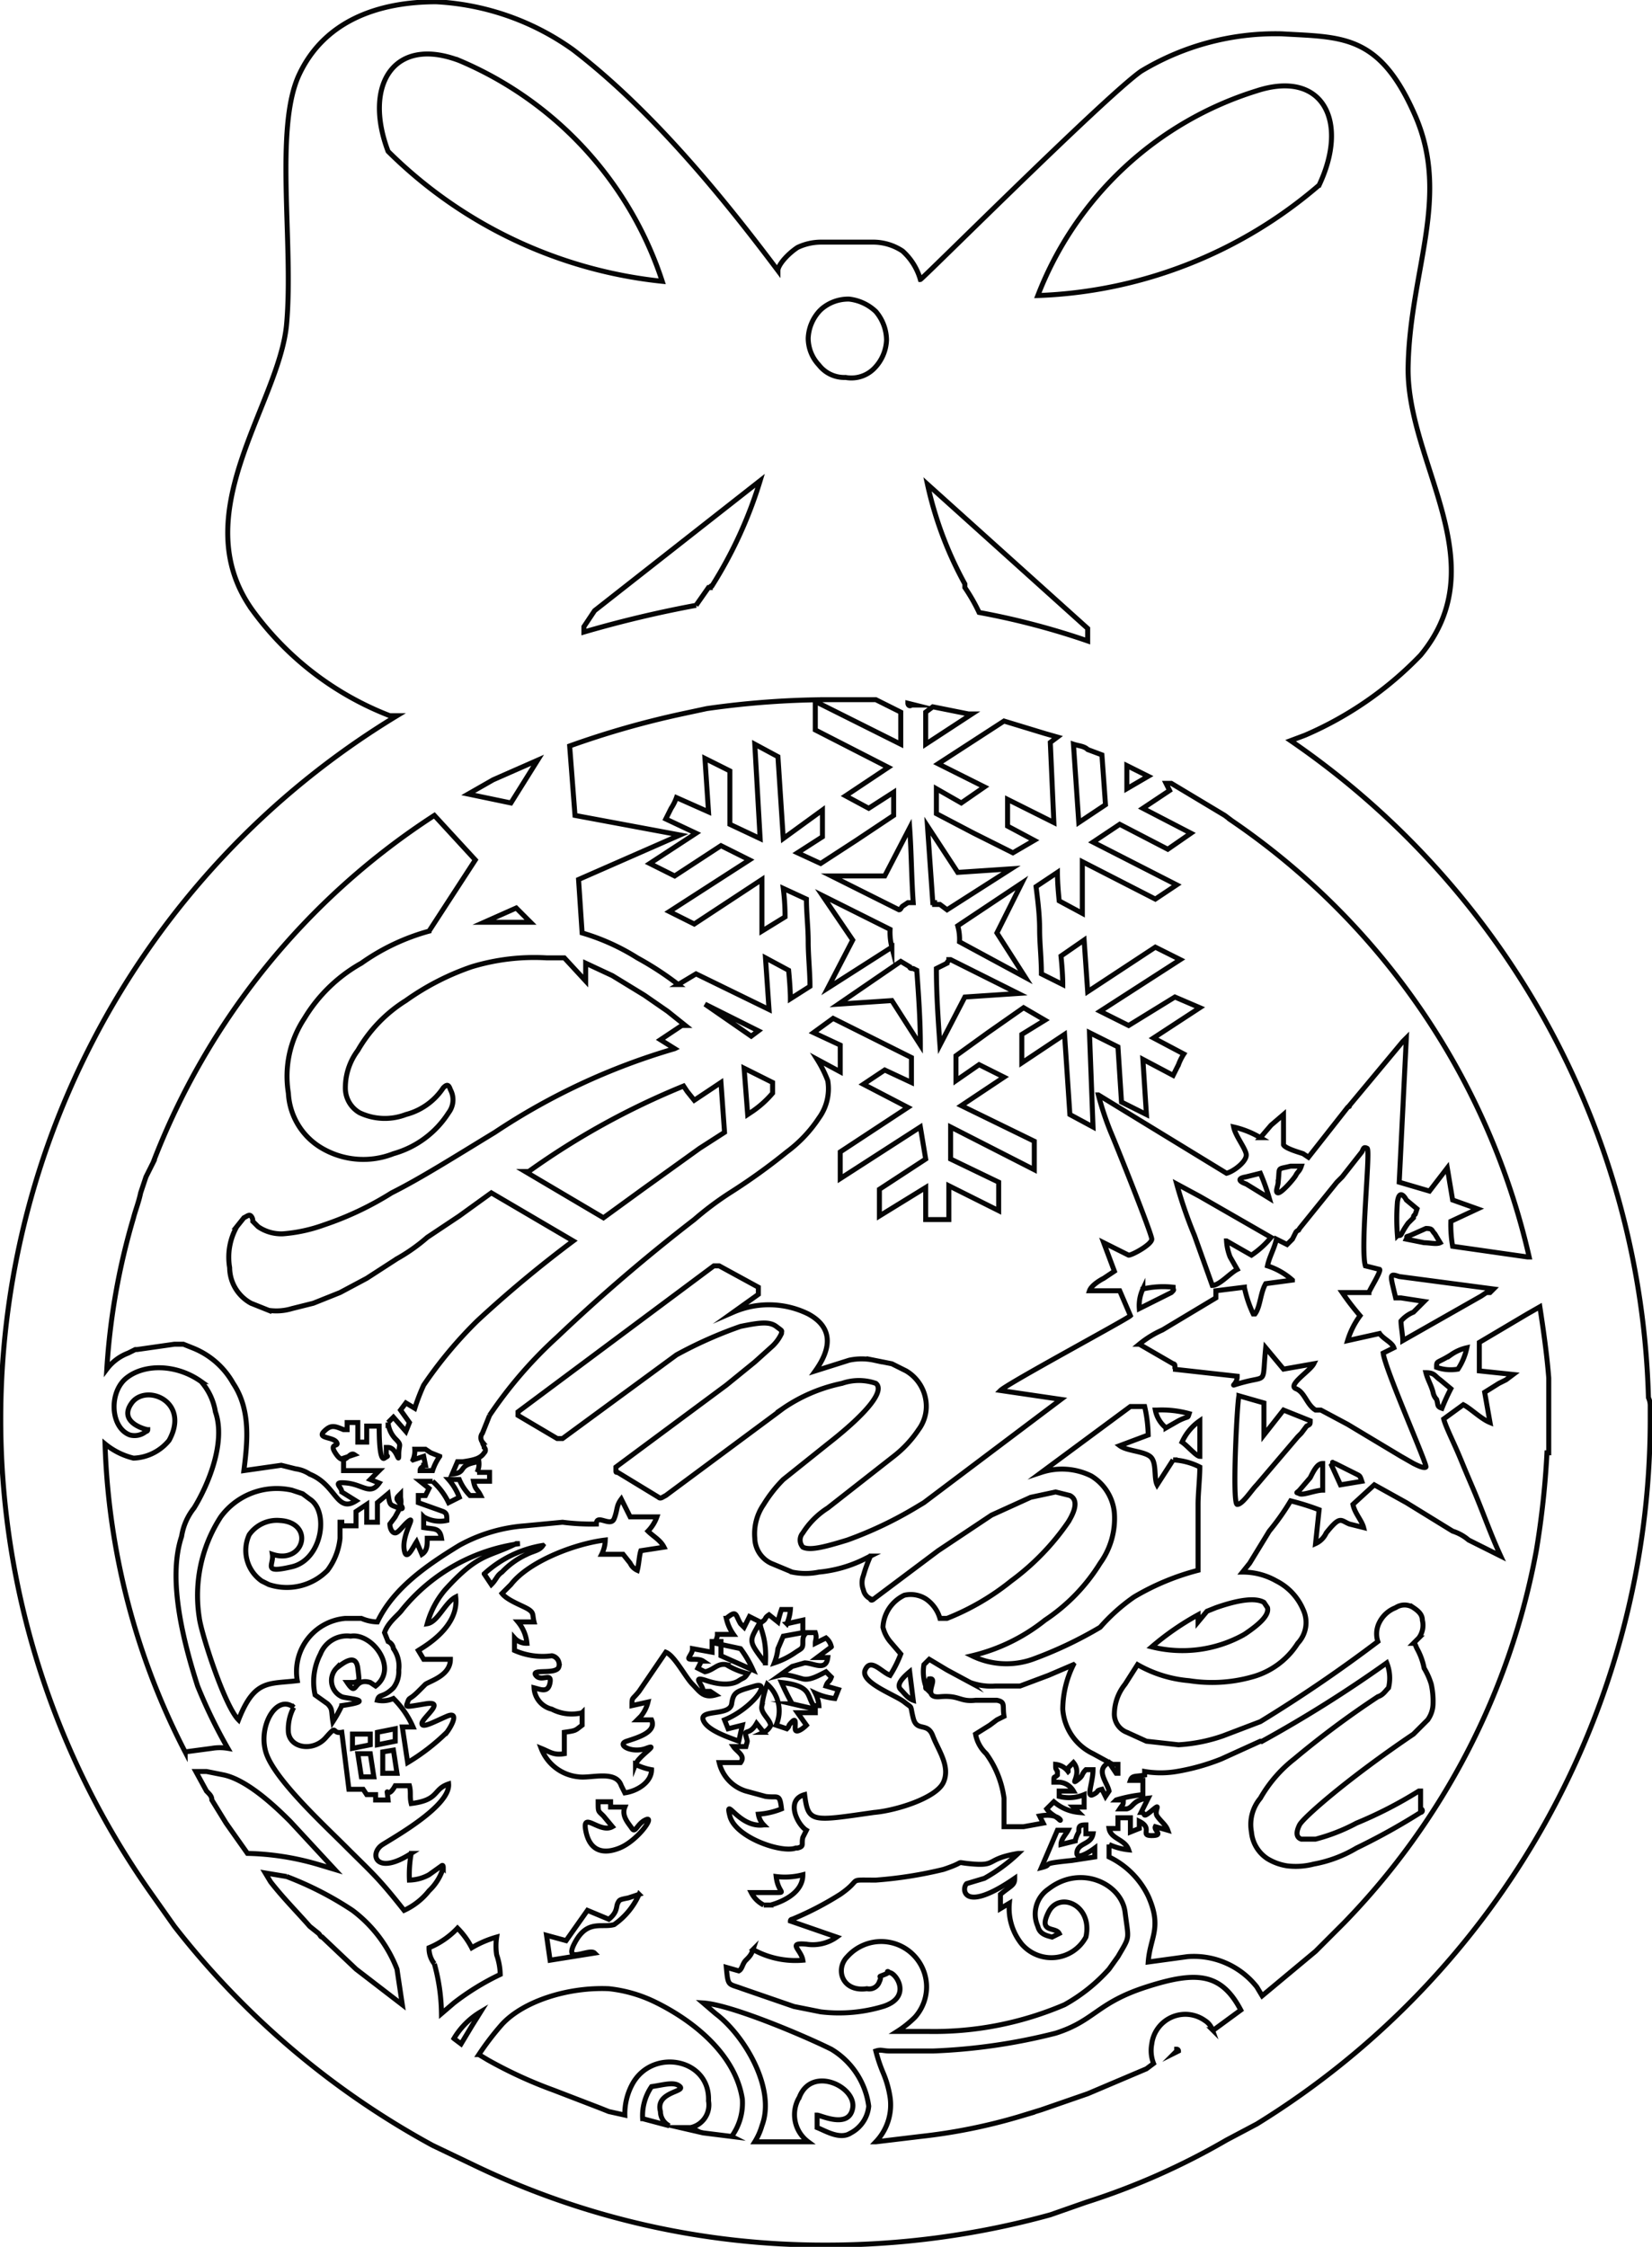 <svg xmlns="http://www.w3.org/2000/svg" viewBox="0 0 92.8 126.2"><defs><style>.a{fill:none;stroke:#000001;stroke-miterlimit:10;stroke-width:0.28px;fill-rule:evenodd;opacity:0.98;}</style></defs><title>Ambers</title><path class="a" d="M92.6,78.5A46.3,46.3,0,0,0,72.5,41.6l.8-.3h0a19.9,19.9,0,0,0,6.5-4.5c4.3-5.2-.8-10.8-.7-16.2s2.4-9.5.4-14.1S75.4,2.1,72,1.9A14.6,14.6,0,0,0,64.1,4c-2,1.4-12.3,11.7-12.4,11.7a3.4,3.4,0,0,0-1-1.6,3,3,0,0,0-1.6-.5h-3a3.1,3.1,0,0,0-1.3.3c-.6.4-1.1,1-1.1,1.3-3.3-4.4-7.2-9.1-11.5-12.4A14.5,14.5,0,0,0,24.5.1c-3.3,0-6.3,1.1-7.7,4.1s-.3,9.5-.7,14-5.8,10.7-1.9,16.1a17.2,17.2,0,0,0,7.7,5.9h.4A46.2,46.2,0,0,0,8.6,106.5l1.2,1.7a46.6,46.6,0,0,0,14.5,12.3l2.3,1.1a45.3,45.3,0,0,0,19.8,4.5A47.3,47.3,0,0,0,59,124.4l2-.7a39.6,39.6,0,0,0,7.9-3.5l1.7-.9A46.5,46.5,0,0,0,92.7,79.8V79A1.1,1.1,0,0,0,92.6,78.5ZM70.6,5.1c3.7-1.2,5.2,1.7,3.5,5.3a25.6,25.6,0,0,1-15.8,6.2A19.3,19.3,0,0,1,70.6,5.1ZM64.5,43.6l-1.2.7V43l.4.2Zm-2.4,1.6-1.5,1-.3-4.4c.3.1.6.1.8.3l.8.3Zm-1-9.9V36a42.1,42.1,0,0,0-6.1-1.6,10,10,0,0,0-.8-1.4v-.2a20.9,20.9,0,0,1-2.1-5.6ZM59.2,46.2l-2.6-1.3v1.5l1.5.8-1.2.7-2.2-1.1-2.1-1.1V44.3l1.4.8,1.3-.9-2.6-1.3,3.7-2.4,2.3.7.7.2-.4.3Zm-6,7.9c0-.1.1-.1.1-.2h.1l3.8,1.9-3,.2-1.4,2.7c-.1-1.4-.2-2.9-.2-4.3Zm-.7-3.4h-.1l-.3-4.3L53.8,49l3-.2-3.6,2.3-.4-.3h-.3Zm1.4,2.2a2.8,2.8,0,0,0-.1-.9l3.6-2.4L56,52.4l1.6,2.5ZM52.4,39.7l2,.4h.2L52,41.8V40ZM52,65.1l-2.6,1.7v1.5l2.6-1.6v1.8h1.3V66.6L56.1,68V66.4l-2.7-1.3V63.3l4.7,2.4V64.1l-4.1-2,2.4-1.6-1.4-.7-1.3.9V59.3L55.5,58l2-1.4,1.2.7-1.3.8v1.6l2.4-1.6.3,4.5,1.3.7L61.2,58l1.6.8.2,3.1,1.4.7-.2-3.1,1.7.9.3-.6a3,3,0,0,1,.3-.6l-1.7-.9,2.6-1.7L66,56l-2.6,1.6-1.6-.8,4.5-2.9-1.4-.7-3.8,2.5-.2-2.9-1.3.9s.1.9.1,1.6l-1.2-.6c0-.9-.1-1.7-.1-2.5s-.1-1.6-.2-2.4l1.2-.8c0,.7.1,1.6.1,1.6l1.3.7V48.4l4.1,2.1,1.2-.8-4.7-2.4,1.5-1,2.7,1.4,1.3-.9-2.7-1.4,1.5-1-.2-.4h.3l1.5.9,1.5.9.4.3A40.6,40.6,0,0,1,85.9,70.6h-.1L81.6,70a7.1,7.1,0,0,1-.1-1.4l1.5-.7-1.4-.5-.3-1.8-1,1.3-1.7-.5.4-8.1-.2.2-3,3.6c0,.1,0,0-.1.1h0L73.5,65l-.3-.2c-.3-.1-1-.3-1.1-.5V62.6l-.7.6-.6.7a5.2,5.2,0,0,0-1.5-.6c.1.5.6,1.1.7,1.5s-.7,1-1.1,1.1l-1.8-1.1-5.4-3.3a17.2,17.2,0,0,0,.7,2.1c.3.7,2.3,5.7,2.3,6s-1.1.9-1.3.9L62,69.8l.6,1.6-.6.4c-.2.1-.7.4-.8.7h1.7l.6,1.4c-.2.2-6.9,3.8-7.3,4.2l3.4.5-7.7,5.8-.5.3a21.8,21.8,0,0,1-3.8,1.8c-1.3.4-2.1.6-2.5.4a.6.6,0,0,1,0-.8,4.5,4.5,0,0,1,1.4-1.4l3.7-2.9a6.4,6.4,0,0,0,1.4-1.5,2.2,2.2,0,0,0,.4-1.7A2.3,2.3,0,0,0,50.9,77l-.8-.4-1-.2a3.3,3.3,0,0,0-1.4,0l-1.9.6c1-1.4.9-2.5-.4-3.2a5,5,0,0,0-4.2-.1l1.4-1v-.4l-2.2-1.2h-.3l-11,8.2v.2h0l2.2,1.3h.3L38,76.1a23.8,23.8,0,0,1,3.6-1.6c1-.2,1.6-.3,2,0s.3.2.3.4a2.3,2.3,0,0,1-.5.7l-1,.9-1.6,1.3-6.2,4.6v.2c0,.1,0,.1.1.1l2.3,1.4c.1.1.2,0,.4-.1l6.2-4.6.4-.3a9.1,9.1,0,0,1,3.3-1.4,2.9,2.9,0,0,1,1.9,0c.5.4-.4,1.6-2.7,3.4l-2.5,2a7.6,7.6,0,0,0-1.1,1.4,2.9,2.9,0,0,0-.5,1.9,1.6,1.6,0,0,0,.9,1.4l1.2.5a3.7,3.7,0,0,0,1.5,0,7.3,7.3,0,0,0,2.5-.7l.4-.2h0a7.6,7.6,0,0,0-.4,1.1,1.1,1.1,0,0,0,0,.8.7.7,0,0,0,.4.5c0,.1.1.1.2,0l3.6-2.7,3-2,2.2-1,1.4-.3.8.2c.4.2.4.7-.1,1.5a13.8,13.8,0,0,1-3.2,3.3,13.8,13.8,0,0,1-3.6,2.1h-.4a2,2,0,0,0-.8-1.1,1.6,1.6,0,0,0-1.2-.2,2.1,2.1,0,0,0-1.2,1.8,2,2,0,0,0,.4.8h0l.6.7a6.7,6.7,0,0,1-.6,1.2c-.5-.2-1.1-1-1.4-.3s1.7,1.4,2.2,1.8.3.1.5.9.8.2,1.1,1,1,1.7.6,2.6-2.7,1.6-3.9,1.7c-3.5.5-3.7.6-3.9-1-1.1.3-.4,1.7.1,2l-.2.4c-.1.4.1.5-.3.6h-.1c-.8.3-3.4-.6-3.7-1.8s.5.7,1.9.5a1.1,1.1,0,0,1-.3-.6,4.2,4.2,0,0,0,1.3-.3c-.1-.9-.2-.6-.9-.7l-1.1-.3a2.2,2.2,0,0,1-1.5-1.6h1.2c.3-.4-.2-.6-.4-.9h.7c.1-.4.1-.2,0-.6s.2,0,.6-.7l.4.5a.8.8,0,0,0,.4-.4c-.1-.4-.6-.7-.5-1.1a5.3,5.3,0,0,1,.3-1.2,2,2,0,0,1,.5,2.3l.6.2c.2-.2,0-.1.3-.4s.1.4.2.5.4-.1.6-.3l-.5-.7h1V96l-1.3-.3a13.4,13.4,0,0,1-.6-1.2c1.7.2,1.4.7,1.8,1.3H46a1.9,1.9,0,0,0-.2-.7,3.5,3.5,0,0,0,1.1.3l.2-.5-.7-.2c.1-.3.2-.2.3-.5l-.3-.3c-.4.2-.9.5-1.3.4s-.9-.3-1.3-.2l.7-.5.7-.2c.5,0,1.2.5,1.3-.3h-.6l.8-.6a.9.9,0,0,0-.3-.5l-.6.3c0-.2.1-.3,0-.6h-.5c-.2.2-.2.3-.2.6s-.1.3-.4.5a4.5,4.5,0,0,1-1.2.6,3.1,3.1,0,0,0,.2-.8l.3-.7,1.1-.2v-.7l-.9.2a2.4,2.4,0,0,0,.2-.8h-.5a6.4,6.4,0,0,0-.2.7l-.5-.4c-.3.2-.1.2-.4.4s.3.6.2,2.3a.1.1,0,0,0-.1-.1h0c-.9-1.2-.8-1.1-.2-2.2l-.6-.3-.3.6-.2-.2c-.3-.5-.2-.8-.8-.3a2.5,2.5,0,0,0,.4.9h-.9c0,.2-.1.3-.1.5l1.4.3a6.3,6.3,0,0,1,.7,1.2L40.5,93v-.8H40v.6l-1.1-.2c0,.2-.1.3-.2.5s.5,0,.8.2h-.1l-.2.4.4.2c.5-.1.7-.5,1.2-.4A4.2,4.2,0,0,0,42,94c-.2.3-.2.2-.5.4s-.9.3-1.8,0-.2.2-.2.6h.4l.3.2c-.7.2-.9-.2-1.3-.6s-1-1.6-1.5-1.8L35.9,95c-.4.5-.4.3-.4.8l.9-.2a2,2,0,0,1-.4.8l-.2.2h.8c.3.7-.8,1-1.4,1.2s.3.7,1.1.4-.4.4-.6.9a3.2,3.2,0,0,0,.9.3c0,.7-.8,1.2-1.5,1.3l-.2-.4c-.3-.9-1.7-.4-2.4-.5a2.5,2.5,0,0,1-2.1-1.6c.5.2.7.4,1.3.3V97.3c.7-.1.6-.1,1-.4v-.7a2.4,2.4,0,0,1-1.7-.2,1.3,1.3,0,0,1-1-1.2c.4.1.8.3.9-.3s-.5,0-.8-.4,1.2,0,1.3-.5a.5.5,0,0,0-.4-.6,3.9,3.9,0,0,1-2.1-.3V92a.9.9,0,0,0,.7.3,2.2,2.2,0,0,0-.5-1.2h.9c-.1-.4,0-.5-.3-.7s-1.2-.5-1.5-.9l.5-.5c1-1.3,3.6-2.3,5.3-2.5a1.9,1.9,0,0,1-.2.8h1.2l.4.5a.8.8,0,0,0,.4.4c.1-.4.1-.8.2-1.1l1.3-.2c-.2-.4-.6-.6-.9-.9a2.2,2.2,0,0,0,.5-.8H35.4l-.5-1c-.3.4-.2.6-.4,1.1s-1-.3-1,.3h0a12.8,12.8,0,0,1-1.9-.1l-2.1.2a9,9,0,0,0-3.7,1.1c-1.8,1.1-3.7,2.4-4.6,4.3a2.4,2.4,0,0,1-.9-.2h-.9a3,3,0,0,0-2.7,3.5c-1.6.2-2.4-.1-3.3,2.2-.8-.8-2.1-4.9-2.2-5.7a8.1,8.1,0,0,1,1.2-5.7,3.9,3.9,0,0,1,4-1.5l.6.2.4.3c1.1.7.7,3.4-1,3.8s-1-.1-1.1-.7c1.8.6,2.4-1.8.4-1.9a1.9,1.9,0,0,0-1.7.8,2.1,2.1,0,0,0,.7,2.6l.4.2a3.2,3.2,0,0,0,3.3-.8,3.6,3.6,0,0,0,.7-1.8v-.9h.1v.2H20v-.8l.6-.4v1h.6V84.4l.6-.5c.1.7.1.6.6.8s-.1-.4-.1-.5,0-.1.2-.3v.2c.1.5-.1.7-.3,1.1l-.3.4c0,.2.1.5.3.5s.5-.5.8-.7-.4.8-.3,1.6.5-.1.7-.4l.3.7c.3-.2.3-.5.3-.9h.8c-.1-.6-.4-.5-1-.6v-.6a1.8,1.8,0,0,0,1.3.2c0-.3,0-.4-.2-.5l-1.4-.5v-.4h.4l.2-.4-.5-.4h.7a3.8,3.8,0,0,1,.9,1.2l.6-.3a3.3,3.3,0,0,0-.6-1h.6a2.8,2.8,0,0,0,.6.9h.6c-.2-.4-.3-.3-.4-.8h.9v-.5h-.7a1.1,1.1,0,0,0,.1-.6c-1.3.2-.6.6-1.5.7l.3-.7h.3c.7-.1,1-.2,1.2-.5a.2.2,0,0,0,0-.3c0-.1-.1-.2-.1-.3a.4.4,0,0,1,0-.5l.4-1a24.2,24.2,0,0,1,3.8-4.4A98.4,98.4,0,0,1,39,68.5,17.7,17.7,0,0,1,41,67a33.8,33.8,0,0,0,3.2-2.3A7.5,7.5,0,0,0,46,62.8a2.8,2.8,0,0,0,.5-2.1,6.7,6.7,0,0,0-.6-1.2l1.3.7V58.7L45.7,58l1.1-.8L49,58.3l2.2,1.1v1.4l-1.5-.7-1.2.8,2.5,1.3-3.8,2.5v1.5l4.5-2.9ZM75,82.2l1.2.6c.2.1.2.1.3.4l-1.2.2-.5-1.1h0C75,82.1,74.7,82.1,75,82.2Zm.7-2.2-1.5-.8h-.3c-.5-.3-.6-1-1.1-1.2s.8-1,1-1.4l-1.7.3-1-1.2c-.2,2,.1,1.6-1.1,1.9s-.5.3-.5-.3l-1.8-.2-1.8-.2H66v-.2a.1.1,0,0,0-.1-.1l-1.9-1.1a5.7,5.7,0,0,1,1.3-.8l1.5-.9,1.5-.9v-.4l1.6-.2a6.6,6.6,0,0,0,.5,1.5h.1c.3-.4.3-1.2.6-1.7l1.5-.2a3.9,3.9,0,0,0-1.4-.8c.1-.5.4-1,.5-1.5l.6.3.3-.3.2-.4c.2-.2.1,0,.2-.2l2.1-2.6.3-.3,1.1-1.4c.1-.2.1-.3.3-.2s-.4,5.6-.1,6.6l.8.2h0c.1.1-.6,1.2-.6,1.3H75.4a14.7,14.7,0,0,0,1,1.3,4.6,4.6,0,0,0-.7,1.4l1.8-.4c.2.3.7.5.8.8l-.6.3c.1.9,2.5,6.3,2.4,6.4s-.5-.1-.7-.2l-.7-.4ZM62.3,100.6l-.2.3-.2-.4c-.4.1-.1.1-.5.3s0-.7,0-1.4H61c-.3.3-.1.3-.5.6s.3-.4-.2-1l-.3.3h0v.2a1,1,0,0,0-.7-.4c0,.3,0,.2.1.4v.2c-.2.2-.2,0-.2.4h.3a1,1,0,0,1,.8.5h-.8v.3a2.2,2.2,0,0,0,1.4-.1v.7h-.6l.3.3a2.5,2.5,0,0,1-1.4-.6l-.4.4c.2.3.5.4.7.6s0-.4-1.1-.2l.2.4-1.1.2H56.4v-1.6a5.5,5.5,0,0,0-1-2.5,2,2,0,0,1-.6-1.1l.8-.5.4-.3.4-.2c-.1-.6.1-.8-.4-.9H54.8c-.9.1-.9-.3-2-.2s0-1.1-.6-1a1.5,1.5,0,0,0-.1.6c-.1-.1-.1,0-.1-.2a2.5,2.5,0,0,1-.1-1.2l.3-.3,1,.6,1.3.7a3.4,3.4,0,0,0,1.4.2h1.4l1.6-.6,1.4-.6a5.7,5.7,0,0,0-.6,2.5,3,3,0,0,0,1.7,2.5l1.1.6h.3v.5h-.1l-.4-.6C61.5,99.4,62.2,100.1,62.3,100.6Zm-14.7,9.3c-.7.7-.3,2,1.1,1.8a.6.6,0,0,0,.7-.4c.2-.4-.2-.2.3-.4s-.1-.2.3-.1,1.2,1.4-.4,1.9a8.6,8.6,0,0,1-3.5.3l-1.5-.3-2.9-1c-.8-.3-.8-.1-.9-1.2l.7.2c.2-.1.2-.4.4-.6s.3-.3.4-.6a4.9,4.9,0,0,0,2.8.6c-.1-.6-.9-1,.2-.9a2.3,2.3,0,0,0,1.7-.4l-2.6-.9a.1.1,0,0,1,.1-.1,17.7,17.7,0,0,0,2.7-1.4c1.3-.9.3-.8,2-.8A23.2,23.2,0,0,0,53,105c1.5-.5.4-.4,1.7-.3s.7-.3,2.5-.6a9.4,9.4,0,0,1-1.9,1.4l-1,.3c-.3.3-.2,1.7,2.7-.3,0,.4-.2.4-.8.9v.8l.5-.3a3.2,3.2,0,0,0,.7,2.3,2.2,2.2,0,0,0,3.6-.4c.4-1.8-1.5-2.6-2.1-1.4s.4.8.6,1.2l-.4.2c-.4-.1-.7-.2-.8-.6a1.7,1.7,0,0,1,.6-2.1c1.8-1.4,4.1-.3,4.3,1.3s.3,1.3-.4,2.5l-.5.7a9.6,9.6,0,0,1-2.5,2,18.6,18.6,0,0,1-7.7,1.5H50.4a5.8,5.8,0,0,0,1-.8A2.5,2.5,0,0,0,47.6,109.9Zm-4-4.5a4,4,0,0,0,1.5-.1c0,1-1.1,1.5-1.8,1.7h-.4a1.6,1.6,0,0,1-.7-.7h1.4C44.2,106.3,43.7,106.3,43.6,105.4Zm16.8-2a1.7,1.7,0,0,1,.2-.5c0-.3,0-.4.4-.4h0v.5h.4c-.1.6-.8.5-.9,1s.6.1,1-.2v.5l-1.3.2c-2,.2-.9.2-1.7.4l.9-2.1h.6c-.1.2-.4.5-.4.8ZM58,93.2a4.4,4.4,0,0,1-3.4-.2,10.4,10.4,0,0,0,4.1-2,10.4,10.4,0,0,0,3.1-3.2,4.3,4.3,0,0,0,.8-2.8,2.7,2.7,0,0,0-1.3-2.1,3.7,3.7,0,0,0-2.8-.2l5-3.7h.8a7.8,7.8,0,0,1,.2,1.6l-1.6.6c.4.3,1.3.3,1.7.6s.2,1.2.4,1.6l.9-1.4a3.7,3.7,0,0,1,1.5.4c0,.6-.1,1.5-.1,2.1v3.7a13.8,13.8,0,0,0-3.6,1.5,10.5,10.5,0,0,0-1.9,1.7A22.6,22.6,0,0,1,58,93.2Zm6.2-20.8a5,5,0,0,1,1.7-.1c0,.2.1.1-.1.3l-1.8.9A2.2,2.2,0,0,1,64.2,72.4Zm2,7.4-.7.4a1.7,1.7,0,0,1-.6-1H65a5.8,5.8,0,0,1,1.8.2C66.7,79.7,66.8,79.5,66.2,79.8Zm1.2,0v2c-.2,0-.7-.6-1-.8A2.9,2.9,0,0,1,67.4,79.8Zm-.1,10.9v.4h0l.5-.6.5-.2q2-.7,2.7-.3l.2.3c.1.4-.4.9-1.3,1.5a7.1,7.1,0,0,1-5.2.7A15.1,15.1,0,0,1,67.3,90.7Zm2.3-12.3,1.4.4v1.8l1.1-1.4,1.5.6c0,.2,0,.2-.2.3l-.3.4-.2.2-2.3,2.7c-.3.3-.8,1.1-1.1,1.1S69.5,78.6,69.6,78.4ZM73,83.7l.6-.7c.2-.4.4-.8.7-.8v1.5c-.4,0-1.1.3-1.3.2S72.8,83.9,73,83.7ZM71.4,69.5a5,5,0,0,1-1.1,1l-1.4-.8a2.9,2.9,0,0,0,.2.9l.4.7c-.4.2-1,.9-1.4.9l-1-2.8a25.2,25.2,0,0,1-1-2.9l1.3.7ZM70,66.1l.8-.2a12.1,12.1,0,0,1,.5,1.4L70,66.5C69.7,66.4,69.4,66.2,70,66.1Zm1.8.3c.1-.9-.1-.7.7-.9h.6c-.1.3-.2.3-.3.5S72,67,71.8,67,71.8,66.6,71.8,66.4Zm8.3,10.7c.5,0,.5.2.8.4l.6.5a11.7,11.7,0,0,0-.5,1.1c-.3-.1-.2-.2-.3-.5a.8.8,0,0,1-.2-.4C80.4,77.8,80.2,77.5,80.1,77.1Zm.6-.3c0-.4,0-.2.8-.7a2.5,2.5,0,0,1,.9-.4,3.5,3.5,0,0,1-.5,1.2A2.4,2.4,0,0,1,80.7,76.8Zm-1.9-1.5c0-.3-.1-.8-.1-1.1a1.8,1.8,0,0,1,.7-.5l.6-.6-1.3-.2h-.3c-.3-1.3-.4-1.4.2-1.2l5.3.7-.2.2h-.2l-.3.2Zm.4-5.9.9-.4c.4,0,.3.1.5.3l.3.5c-.2.1-.6,0-.9,0l-1-.2C79.1,69.4,78.9,69.5,79.2,69.4Zm.3-1.2c-.1.1-.1.1-.1.2l-.3.3c-.5.7-.3.7-.6.7a12,12,0,0,1,0-1.9c.1-.7.4-.3.5-.1l.6.5ZM51.3,95.5c-.3-.1-.5-.4-.7-.6s-.1-.5.5-1ZM40.9,97.1l.8-.2-.2.9c-.5-.2-1.8-.6-2-1.2s1.5-.2,1.6-.9.3-.7,1.3-1-.2,1.3-1.7,1.9Zm-7.5,12.6-2.5.4-.2-1.4,1.1.3,1.2-1.7,1.2.5c.5-.4.4-.7.5-.9s.1-.2.6-.3l.6-.2a4.1,4.1,0,0,1-1.4,1.7c-.7.2-1.5-.3-2.2,1S33.1,109.4,33.4,109.7Zm1.4-5.9c-1,.4-1.7.1-1.9-1s.8.2,1.5-.2l-.5-.6c-.3-.3-.3-.2-.3-.8h.7v.3h.8c-.2.5.2.9.4,1.2s.3-.3.8-.5S35.8,103.4,34.8,103.8ZM25.6,89.7c.2,1.7-1.8,2.8-2.1,3l.3.5h1.5c0,.9-1.1,1.2-1.4,1.4l-.4.4c-.5.5-.5.3-.6.6s-.2.3,1,.1-.2.8-.2,1.1.7-.1,1.4-.4.3.5,0,.9a11.8,11.8,0,0,1-2.2,1.7L22.6,97h.6a5.1,5.1,0,0,0-1.1-1.6,1.5,1.5,0,0,1-.9.1c.1-.4.3-.1.9-.7a1.5,1.5,0,0,0,.3-1,1.7,1.7,0,0,0-.3-1.2.5.5,0,0,0-.3-.4l-.2-.5c.2-.6.8-1,1-1.3a10.3,10.3,0,0,1,6.6-3.7H29c-1.6.8-2.1.5-4,2.6a5,5,0,0,0-1,1.9C24.6,91.1,25,90,25.6,89.7Zm-4.8,8.8.2,1.3h-.7l-.2-1.3Zm-1-.3v-.8h1V98Zm1-3.7c-1-.3-.7.9-1.3,0h.4c.3-.1.3,0,.2-.8s-.7-.4-1.2,0a1,1,0,0,0,.3,1.6c.2.1,2.1.2,0,.5a7.3,7.3,0,0,1-.5.9c-.1-.6,0-.7-.3-1l-.7-.5a3.4,3.4,0,0,1,.3-2.3,1.6,1.6,0,0,1,1.7-1c1.2-.2,2.7,1.8,1.4,2.8Zm1.3,3.8.2,1.3h-.8V98.4Zm-.9-.3v-.7l1-.2v.7Zm9.3-11.2c-.2.3-.5.3-.9.5a4.5,4.5,0,0,0-1.4,1c-.3.2-.3.4-.6.7l-.4-.6A6.4,6.4,0,0,1,30.5,86.8Zm-6.7-5-.6.2a1.3,1.3,0,0,0,.1-.6h.6l.3.2.5.2a3,3,0,0,0-.4.8h-.7c0-.2.2-.2.2-.3h.1ZM42.2,58.2l-2.6-1.8,3,1.5Zm1.2,2.6v.6a5.7,5.7,0,0,1-1.1,1l-.3.2L41.8,60h0l.8.4Zm-2.9,0,.2,2.8-1.4.9-3.2,2.3-2.2,1.6-4.4-2.6h.2A42.4,42.4,0,0,1,38.4,61l.2.3.4.5Zm9.6-7.6-3.6,2.3,1.4-2.7-1.7-2.5L50,52.2A3.4,3.4,0,0,0,50.1,53.2Zm1.4,1.3c.1,1.4.2,2.8.2,4.2l-1.6-2.5-3,.2L50.6,54l.5.3c0,.1.1.1.2.1Zm-.1-14.9h-.2c-.1.1-.2,0-.2-.1Zm-.3,6.9c.1,1.4.1,2.8.2,4.2H51l-.3.2c-.1.1-.1.2-.2.2l-3.8-1.9h3Zm-5-29.1a2.3,2.3,0,0,1,1.6-.6,2.6,2.6,0,0,1,1.5.7,2.5,2.5,0,0,1,.6,1.6,2.4,2.4,0,0,1-.7,1.6,1.8,1.8,0,0,1-1.6.5,1.8,1.8,0,0,1-1.5-.7,2.2,2.2,0,0,1-.6-1.5A2.4,2.4,0,0,1,46.1,17.4Zm.3,21.9h2.8l1.4.7v1.8l-4.8-2.4V41l4.1,2.1-2.4,1.6,1.3.7,1.4-.9v1.3l-2.1,1.4-2,1.3-1.3-.6,1.4-.9V45.5L44,47.1l-.3-4.6-1.3-.7.3,5.3L41,46.3v-3l-1.4-.7.2,3L38,44.8a2.8,2.8,0,0,1-.3.6l-.3.6,1.7.8-2.6,1.7,1.4.7,2.6-1.7,1.6.8-4.5,2.9,1.4.7,3.8-2.5v2.9l1.3-.8a12.6,12.6,0,0,0-.1-1.6l1.3.6c0,.8.1,1.6.1,2.4s.1,1.7.1,2.5l-1.1.7c0-.6-.1-1.6-.1-1.6L43,53.8l.2,2.9-4.1-2-1,.6a17.6,17.6,0,0,0-2.3-1.5,12.3,12.3,0,0,0-3.1-1.4l-.2-3,5.7-2.5-5.9-1.1L32,41.9a49.7,49.7,0,0,1,6.3-1.8l1.4-.3A49.1,49.1,0,0,1,46.4,39.3ZM40,32.9a.1.1,0,0,0-.1.1h-.1l-.7,1a64.2,64.2,0,0,0-6.3,1.5v-.3l.6-.9L42.7,27A24.3,24.3,0,0,1,40,32.9ZM21.8,8.5c-1.4-3.7.3-6.5,4-5.1A20.3,20.3,0,0,1,37.2,15.8,25.6,25.6,0,0,1,21.8,8.5Zm6.9,36.6-2.4-.5,1.4-.8,2.5-1.1Zm1.1,6.7H27.2l1.8-.8ZM7.5,68.4c.1-.4.3-.9.4-1.4l.3-.9.4-.8A40.5,40.5,0,0,1,24.4,45.8l2.3,2.5-2.6,4a12.1,12.1,0,0,0-3.8,1.8,8.7,8.7,0,0,0-3.2,3.1,5.9,5.9,0,0,0-.9,4.2,3.8,3.8,0,0,0,1.9,3.1,4.6,4.6,0,0,0,4,.3,5.4,5.4,0,0,0,3.1-2.3,1.2,1.2,0,0,0,.1-1.3c-.1-.3-.2-.3-.4-.1a3.6,3.6,0,0,1-2.1,1.5,3.3,3.3,0,0,1-2.6-.1,1.6,1.6,0,0,1-.8-1.4,3.5,3.5,0,0,1,.7-2.1,8,8,0,0,1,2.7-2.8,14.4,14.4,0,0,1,3.7-1.9,12.1,12.1,0,0,1,4.2-.5h1l1.2,1.3V54.1l1.5.7,1.8,1.1,1.3.9,1,.8h-.2l-1.2.8.8.5a36.7,36.7,0,0,0-10.1,4.7c-2.3,1.4-4.2,2.6-5.8,3.4a17.7,17.7,0,0,1-3.8,1.8,8.7,8.7,0,0,1-2.3.5,2.3,2.3,0,0,1-1.4-.4l-.3-.3a.4.4,0,0,0-.1-.3c-.1-.1-.2,0-.4.1l-.4.5a3.5,3.5,0,0,0-.4,2.3,2.3,2.3,0,0,0,1.2,2l1,.4a3,3,0,0,0,1.3-.1l1.2-.3,1.5-.6,1.5-.8,1.7-1.1A10.1,10.1,0,0,0,24,69.5l1.8-1.2L27.6,67l4.6,2.7a66.6,66.6,0,0,0-5.4,4.5,23.8,23.8,0,0,0-3,3.6,11.2,11.2,0,0,0-.5,1.3l-.5-.3-.3.4.5.7-.2.5-.7-.8-.3.3a1.5,1.5,0,0,0,.4.9c.4.4.2.3.2.9s-.1-.4-.6-.4h-.1v.3c0,.3.2.1-.1.3s-.3-1.4-.3-1.8h-.7v.9h-.5V79.9h-.6v.4h-.2c-.5-.2-.7-.3-1.1.1s.5.3.7.6-.5,0,0,.7.7-.2,1,0l-.6.2v.7h2l-.2.2h0l-.3.3.5.2c-.5.7-.9.1-1.8,0s-.3.2-.3.5l.8.5c-1.1.7-1.1-.9-2.6-1.5a1.9,1.9,0,0,0-.8-.3l-.8-.2-2.1.3c.2-1.6.4-3.4-.6-4.9a4.5,4.5,0,0,0-2.3-2l-.5-.2H9.8l-2.1.3H7.6l-.4.2a2.7,2.7,0,0,0-1.2.9A38,38,0,0,1,7.5,68.4ZM5.9,81.1a4,4,0,0,0,1.6.8,2.7,2.7,0,0,0,2-1c1.2-2.2-1.3-3.2-2.1-2.1s.8,1.5.9,1.5a.1.1,0,0,1-.1.1,1,1,0,0,1-.9.2c-1.1-.4-1.2-2.4-.2-3.2s2.8-.8,4.2.2a3.4,3.4,0,0,1,.8,1.7c.6,1.7-.4,4.1-1.2,5.4a3.4,3.4,0,0,0-.7,1.6c-.8,2.4.1,5.9.9,8.4a28.7,28.7,0,0,0,1.7,3.5,2.7,2.7,0,0,0-.9,0l-1.5.2A40.4,40.4,0,0,1,5.9,81.1Zm6.8,21.3-.8-1.3c0-.2-.1-.3-.3-.5L11,99.5h.6l1,.2c1.3.3,2.8,1.7,3.7,2.6l2.5,2.7-1-.3a15.2,15.2,0,0,0-3.9-.6Zm7.3,8.2-1.9-1.8c-.1,0-.1-.1-.2-.2l-.5-.4c-.7-.8-1.5-1.6-2.2-2.5l-.3-.5,1.2.2a18.6,18.6,0,0,1,3.7,1.9,7.5,7.5,0,0,1,2.5,3.3l.3,2Zm-.6-6.9c-1.2-1.2-3.8-3.6-4.4-5.1s.5-3.5,1.5-2.7a2.6,2.6,0,0,0-.3,1.4c.1.9,1.4,1.1,2.1.3s.3-.2.9-.3l.4,3.2h.8l.2.3h.5v.3h.7c-.1-1-.1.1.4-.8h.8c.1.4,0,.6.1,1,1.6-.2,1.2-.8,2.1-1.1.1,1.2-2.9,2.9-3.7,3.4s-.4,1.8,1.6.5a6.6,6.6,0,0,0-.1,1.5,2.4,2.4,0,0,0,1.1-.3l.7-.5s.1-.1.1.1h0a2.9,2.9,0,0,1-.8,1.3,3.8,3.8,0,0,1-1.4,1.1C21.2,105.4,20.9,105.2,19.4,103.7Zm5,6.6a1.4,1.4,0,0,1-.3-.9,4.6,4.6,0,0,0,1.6-1.1,4.4,4.4,0,0,1,.8,1.1,5.9,5.9,0,0,1,1.4-.6,3.3,3.3,0,0,0,0,1,3.6,3.6,0,0,1,.2,1.1,14.1,14.1,0,0,0-2.6,1.6l-.7.6A11,11,0,0,0,24.4,110.3Zm2.1,3.5-.6,1-.4-.3A4.3,4.3,0,0,1,27,113Zm9.6,5.2a2.9,2.9,0,0,1,.5-1.8c.7-.1,1.3-.3,1.6,0s-1.4.3-1.1,1.4a.9.9,0,0,0,.5.8Zm5,1-1.6-.2-1.3-.3h.6a1.3,1.3,0,0,0,1-1.5c.1-2.4-3.2-3-4.3-.9a3.5,3.5,0,0,0-.4,1.7l-.9-.2h0l-.5-.2-2.6-1a24.8,24.8,0,0,1-3.7-1.7l-.5-.3a15.5,15.5,0,0,1,1.3-1.7c1.2-1.3,3.7-2.1,6-2a7.8,7.8,0,0,1,2.5.7c2.1,1,4.6,2.9,5,5.5A3.2,3.2,0,0,1,41.1,120Zm6.7-.2c-.6.4-1.4-.1-1.9-.3v-.7c.2,0,1.8.8,2-.4s-2.3-2.4-3-.6a1.9,1.9,0,0,0,.5,2.5H42.4a3.6,3.6,0,0,0,.4-.9c.8-2.1-1-5.1-2.6-6.3l-.7-.6c1.6.1,5.8,1.9,7.2,2.6a4.4,4.4,0,0,1,2.1,3.2A1.9,1.9,0,0,1,47.8,119.8ZM66,115.3c.1-.1.1-.1.1-.2a.1.1,0,0,1,.1.1Zm2.2-1.3h-.1a1,1,0,0,0-.4-.5,1.9,1.9,0,0,0-3,1.3,2,2,0,0,0,.1,1.1l-.4.3-3.3,1.4-2.6.9-1.3.4a31.5,31.5,0,0,1-5.5,1.1l-2.5.3a3,3,0,0,0,.8-2.5,5.7,5.7,0,0,0-.4-1.4,8.4,8.4,0,0,1-.4-1.2c.3-.1.4,0,.8,0h2.4a32.8,32.8,0,0,0,6.9-1c2.2-.7,2.3-1.7,5.1-2.6s4.2-.8,5.3,1.3h0ZM86.9,81.6h0a48.7,48.7,0,0,1-.6,5.5A40.5,40.5,0,0,1,75.5,108l-1.6,1.6-3,2.5-.3-.5a4.5,4.5,0,0,0-3.9-1.7l-2.2.3c.1-1.4.8-1.9,0-3.7a4.7,4.7,0,0,0-2.2-2.2v-.7a3.5,3.5,0,0,0,1.1.3c-.2-.6-1-.6-1.1-1.2h.5v-.6h.7v.8l.5-.2h0v-.4c.8.4,0,.8.7.8s.1-.3.2-.5l.7.2c-.1-.3-.4-.5-.6-.8s.3-.8-.3-.3-.3.1-.6.1l.4-.8c-.9.1-.8.5-1.2.6h-.4c.2-.3.2-.2.2-.5h-.4a8,8,0,0,1,1.5-.3V100h-.7c.1-.3.3-.2.8-.3v-.2a5.4,5.4,0,0,0,1.8,0,12.2,12.2,0,0,0,2.5-.7l2.2-1h.1a71.1,71.1,0,0,0,7-4.4,2.3,2.3,0,0,1,.1,1.4c-.2.2-.3.4-.6.5a51.4,51.4,0,0,0-4.7,3.5,7.5,7.5,0,0,0-1.9,2.2,2.3,2.3,0,0,0-.5,1.9,2,2,0,0,0,.9,1.5,3,3,0,0,0,1.1.4,4,4,0,0,0,1.5-.1,7.2,7.2,0,0,0,2.4-.9,36.1,36.1,0,0,0,3.6-2,.1.1,0,0,0,0-.2v-1h-.1a23.5,23.5,0,0,1-3.5,1.8,10.4,10.4,0,0,1-2.3.9h-.8c-.3-.1-.3-.4-.1-.8s2.7-2.6,6.4-5.1l.8-.8a1.6,1.6,0,0,0,.3-.9,4.5,4.5,0,0,0-.1-1.1,3.9,3.9,0,0,0-.4-.9,3.7,3.7,0,0,0-.4-1.1c-.1-.2-.1-.3-.2-.3l.3-.3a1.2,1.2,0,0,0,.2-1c0-.3-.2-.5-.5-.7a.9.9,0,0,0-1,0,1.7,1.7,0,0,0-.9.8,1.4,1.4,0,0,0-.1,1.1,79.8,79.8,0,0,1-6.6,4.5l-2.1.8a9.2,9.2,0,0,1-2.5.5l-1.8-.2-1.1-.5a1.1,1.1,0,0,1-.7-1.1,2.7,2.7,0,0,1,.6-1.6l.7-1.1a7,7,0,0,0,2.9.9,8.3,8.3,0,0,0,3.5-.2,4.4,4.4,0,0,0,2.6-1.9,1.7,1.7,0,0,0,.3-1.9,3.2,3.2,0,0,0-1.5-1.6,3.8,3.8,0,0,0-1.9-.5l.4-.5L71.3,86a13.6,13.6,0,0,0,1.2-1.7,14.2,14.2,0,0,1,1.6.5l-.2,1.9a1.2,1.2,0,0,0,.6-.6c.8-1,.8-.7,1.3-.5l.8.2c-.1-.4-.5-.8-.6-1.3l1.2-1.1,1.8,1L81.6,86a2.6,2.6,0,0,1,.9.5l1.8.9c-.6-1.3-1-2.5-1.6-3.9s-.5-1.2-.8-1.9-.7-1.5-.8-1.9l1.1-.8c.4.2,1,.8,1.5,1l-.3-1.7.8-.5.4-.2.4-.3L83.1,77V75.4l2.7-1.6.7-.4c.2,1.3.4,2.7.5,4v4.2Z"/></svg>